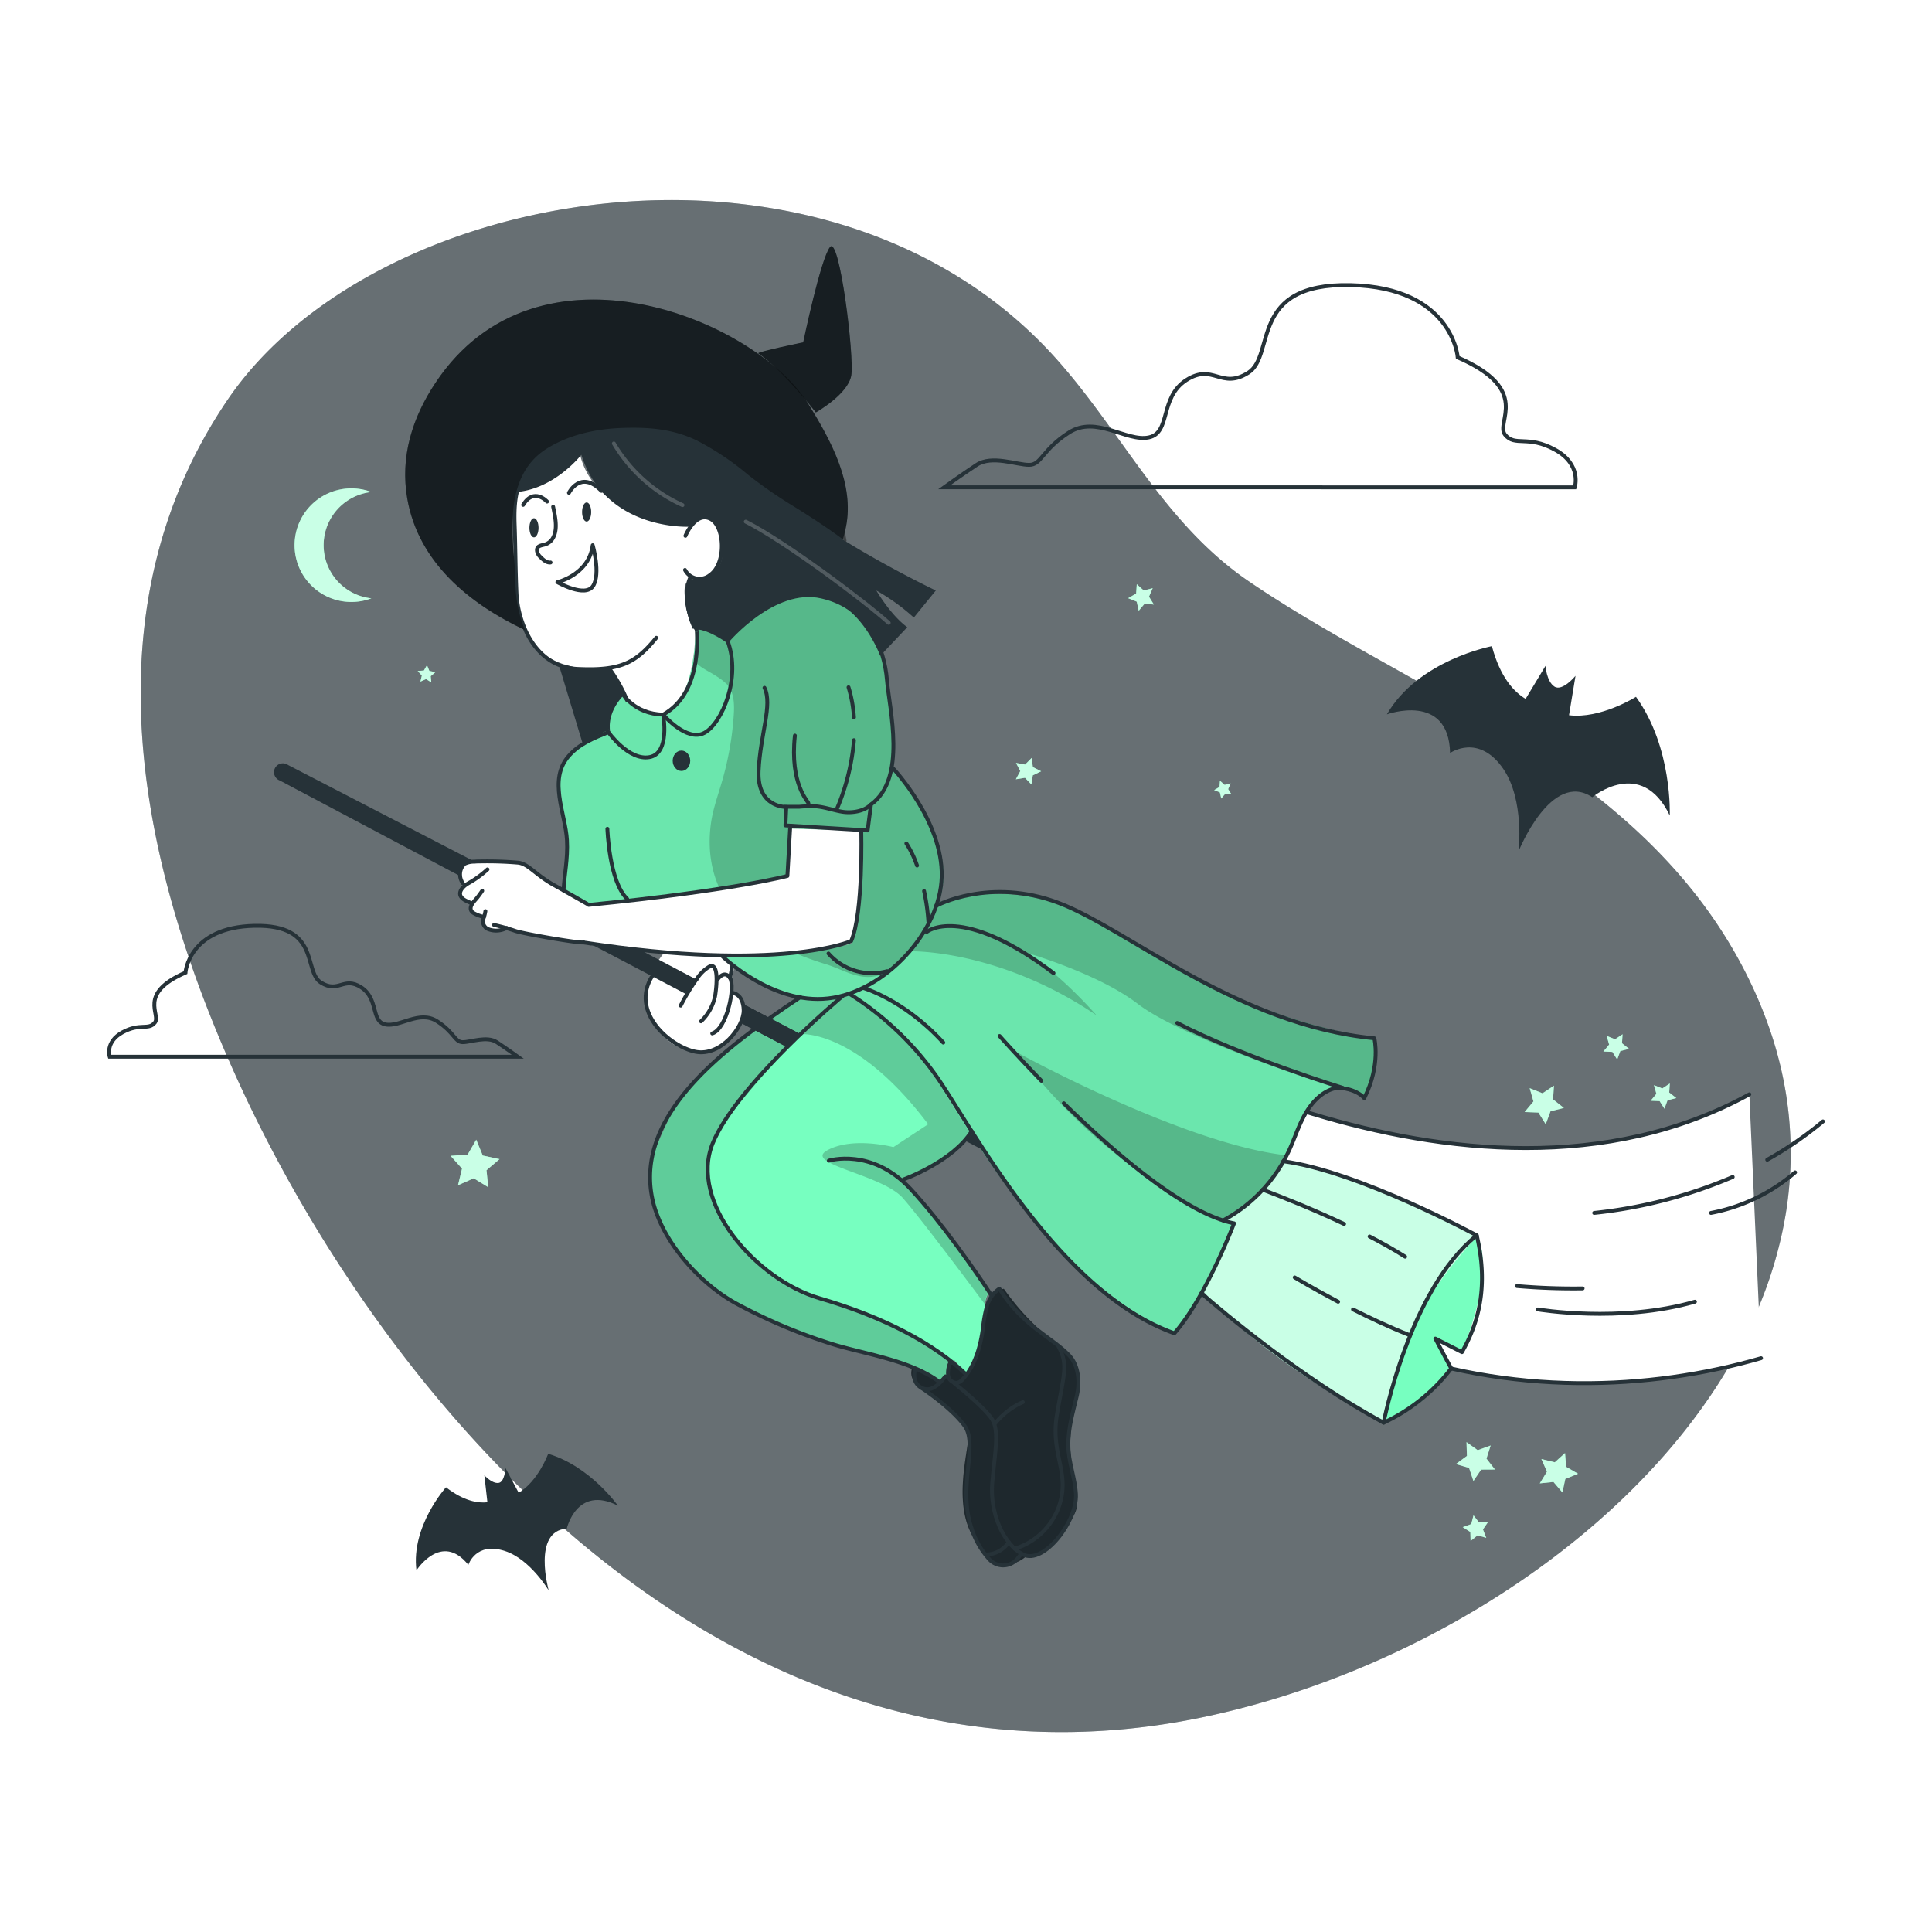 <svg class="animated" id="freepik_stories-witch" xmlns="http://www.w3.org/2000/svg" viewBox="0 0 500 500" version="1.1" xmlns:xlink="http://www.w3.org/1999/xlink" xmlns:svgjs="http://svgjs.com/svgjs"><style>svg#freepik_stories-witch:not(.animated) .animable {opacity: 0;}svg#freepik_stories-witch.animated #freepik--background-simple--inject-296 {animation: 1.5s Infinite  linear wind;animation-delay: 0s;}svg#freepik_stories-witch.animated #freepik--Bats--inject-296 {animation: 3s Infinite  linear floating;animation-delay: 0s;}svg#freepik_stories-witch.animated #freepik--Clouds--inject-296 {animation: 3s Infinite  linear wind;animation-delay: 0s;}svg#freepik_stories-witch.animated #freepik--Character--inject-296 {animation: 3s Infinite  linear floating;animation-delay: 0s;}            @keyframes wind {                0% {                    transform: rotate( 0deg );                }                25% {                    transform: rotate( 1deg );                }                75% {                    transform: rotate( -1deg );                }            }                    @keyframes floating {                0% {                    opacity: 1;                    transform: translateY(0px);                }                50% {                    transform: translateY(-10px);                }                100% {                    opacity: 1;                    transform: translateY(0px);                }            }        </style><g id="freepik--background-simple--inject-296" class="animable" style="transform-origin: 249.92px 250.02px;"><g id="freepik--Background--inject-296" class="animable" style="transform-origin: 249.92px 250.02px;"><path d="M460.58,321.77a109.94,109.94,0,0,1-3.22,10.81c-.94,2.59-1.95,5.17-3.08,7.71A132,132,0,0,1,442.12,362c-27.87,40.54-79.26,71.63-130.81,82.41C188.2,470.11,97.66,361.85,59.49,275c-24-54.53-36.61-118.32-.66-171.42C96.41,48.11,211.14,27.84,270.71,90c18.59,19.45,29.42,44.74,52.48,60.45,44,30,105.13,49.28,130.93,106.17q1.71,3.78,3.09,7.55a100.7,100.7,0,0,1,4.94,18.55A97,97,0,0,1,460.58,321.77Z" style="fill: rgb(38, 50, 56); transform-origin: 249.92px 250.02px;" id="elgq5apqdir1l" class="animable"></path><g id="elb0de1dw4otb"><path d="M460.58,321.77a109.94,109.94,0,0,1-3.22,10.81c-.94,2.59-1.95,5.17-3.08,7.71A132,132,0,0,1,442.12,362c-27.87,40.54-79.26,71.63-130.81,82.41C188.2,470.11,97.66,361.85,59.49,275c-24-54.53-36.61-118.32-.66-171.42C96.41,48.11,211.14,27.84,270.71,90c18.59,19.45,29.42,44.74,52.48,60.45,44,30,105.13,49.28,130.93,106.17q1.71,3.78,3.09,7.55a100.7,100.7,0,0,1,4.94,18.55A97,97,0,0,1,460.58,321.77Z" style="fill: rgb(255, 255, 255); opacity: 0.3; isolation: isolate; transform-origin: 249.92px 250.02px;" class="animable"></path></g></g><polyline points="168.09 245.37 165.02 245.5 155.9 245.9 151 246.11" style="fill: none; transform-origin: 159.545px 245.74px;" id="ela3zkjudfcbv" class="animable"></polyline></g><g id="freepik--Stars--inject-296" class="animable" style="transform-origin: 270.965px 275.005px;"><polygon points="118.53 306.74 119.57 302.43 116.61 299.13 121.03 298.79 123.25 294.95 124.94 299.05 129.28 299.98 125.91 302.85 126.36 307.26 122.59 304.94 118.53 306.74" style="fill: rgb(119, 255, 192); transform-origin: 122.945px 301.105px;" id="ela24ylw75cl" class="animable"></polygon><polygon points="108.8 176.4 109.17 174.84 108.1 173.65 109.7 173.53 110.5 172.14 111.12 173.62 112.69 173.96 111.47 175 111.63 176.59 110.26 175.75 108.8 176.4" style="fill: rgb(119, 255, 192); transform-origin: 110.395px 174.365px;" id="elufdc3pgx94m" class="animable"></polygon><polygon points="400.03 290.95 398.13 287.93 394.57 287.79 396.85 285.05 395.88 281.61 399.2 282.94 402.16 280.96 401.93 284.52 404.73 286.73 401.27 287.6 400.03 290.95" style="fill: rgb(119, 255, 192); transform-origin: 399.65px 285.955px;" id="elgleaexhy9ii" class="animable"></polygon><polygon points="430.75 286.94 429.51 284.97 427.18 284.87 428.67 283.08 428.04 280.83 430.2 281.69 432.15 280.4 431.99 282.73 433.83 284.18 431.56 284.75 430.75 286.94" style="fill: rgb(119, 255, 192); transform-origin: 430.505px 283.67px;" id="elw5y8guyq7sg" class="animable"></polygon><polygon points="379.53 373.22 382.43 375.3 385.78 374.09 384.7 377.49 386.89 380.31 383.32 380.33 381.32 383.28 380.19 379.9 376.77 378.9 379.64 376.79 379.53 373.22" style="fill: rgb(119, 255, 192); transform-origin: 381.83px 378.25px;" id="eluc9g1mlpqw" class="animable"></polygon><polygon points="405.03 376.05 405.31 379.61 408.39 381.4 405.1 382.76 404.35 386.25 402.03 383.53 398.49 383.9 400.35 380.86 398.91 377.6 402.38 378.44 405.03 376.05" style="fill: rgb(119, 255, 192); transform-origin: 403.44px 381.15px;" id="el3sl6hjrr6cm" class="animable"></polygon><polygon points="418.53 274.2 417.28 272.23 414.95 272.13 416.44 270.34 415.81 268.09 417.98 268.96 419.92 267.66 419.77 269.99 421.6 271.44 419.34 272.01 418.53 274.2" style="fill: rgb(119, 255, 192); transform-origin: 418.275px 270.93px;" id="elsbf0iijf20o" class="animable"></polygon><polygon points="378.55 395.22 380.75 394.43 381.34 392.17 382.77 394.01 385.11 393.88 383.79 395.81 384.64 397.99 382.4 397.34 380.59 398.81 380.52 396.48 378.55 395.22" style="fill: rgb(119, 255, 192); transform-origin: 381.83px 395.49px;" id="el28m70ezjwlz" class="animable"></polygon><polygon points="262.9 201.68 264.04 199.57 262.94 197.44 265.3 197.86 266.98 196.16 267.31 198.53 269.45 199.61 267.29 200.66 266.93 203.03 265.27 201.3 262.9 201.68" style="fill: rgb(119, 255, 192); transform-origin: 266.175px 199.595px;" id="elao39ch4rwwc" class="animable"></polygon><polygon points="294.7 158.06 294.18 155.71 291.96 154.81 294.03 153.6 294.2 151.2 296 152.8 298.32 152.22 297.36 154.42 298.63 156.46 296.24 156.22 294.7 158.06" style="fill: rgb(119, 255, 192); transform-origin: 295.295px 154.63px;" id="eloll92qj34m" class="animable"></polygon><polygon points="316.06 206.66 315.71 205.08 314.22 204.48 315.61 203.66 315.73 202.06 316.93 203.13 318.49 202.74 317.85 204.22 318.7 205.58 317.1 205.42 316.06 206.66" style="fill: rgb(119, 255, 192); transform-origin: 316.46px 204.36px;" id="el2eexazrykyu" class="animable"></polygon><g id="el8z068u4m2zb"><polygon points="118.53 306.74 119.57 302.43 116.61 299.13 121.03 298.79 123.25 294.95 124.94 299.05 129.28 299.98 125.91 302.85 126.36 307.26 122.59 304.94 118.53 306.74" style="fill: rgb(255, 255, 255); opacity: 0.6; isolation: isolate; transform-origin: 122.945px 301.105px;" class="animable"></polygon></g><g id="elojgf9u98gsa"><polygon points="108.8 176.4 109.17 174.84 108.1 173.65 109.7 173.53 110.5 172.14 111.12 173.62 112.69 173.96 111.47 175 111.63 176.59 110.26 175.75 108.8 176.4" style="fill: rgb(255, 255, 255); opacity: 0.6; isolation: isolate; transform-origin: 110.395px 174.365px;" class="animable"></polygon></g><g id="el3lejgkf39p4"><polygon points="400.03 290.95 398.13 287.93 394.57 287.79 396.85 285.05 395.88 281.61 399.2 282.94 402.16 280.96 401.93 284.52 404.73 286.73 401.27 287.6 400.03 290.95" style="fill: rgb(255, 255, 255); opacity: 0.6; isolation: isolate; transform-origin: 399.65px 285.955px;" class="animable"></polygon></g><g id="el7w51nbaa5ql"><polygon points="430.75 286.94 429.51 284.97 427.18 284.87 428.67 283.08 428.04 280.83 430.2 281.69 432.15 280.4 431.99 282.73 433.83 284.18 431.56 284.75 430.75 286.94" style="fill: rgb(255, 255, 255); opacity: 0.6; isolation: isolate; transform-origin: 430.505px 283.67px;" class="animable"></polygon></g><g id="elyn3folv4fy"><polygon points="379.53 373.22 382.43 375.3 385.78 374.09 384.7 377.49 386.89 380.31 383.32 380.33 381.32 383.28 380.19 379.9 376.77 378.9 379.64 376.79 379.53 373.22" style="fill: rgb(255, 255, 255); opacity: 0.6; isolation: isolate; transform-origin: 381.83px 378.25px;" class="animable"></polygon></g><g id="elzz20uxkkm8m"><polygon points="405.03 376.05 405.31 379.61 408.39 381.4 405.1 382.76 404.35 386.25 402.03 383.53 398.49 383.9 400.35 380.86 398.91 377.6 402.38 378.44 405.03 376.05" style="fill: rgb(255, 255, 255); opacity: 0.6; isolation: isolate; transform-origin: 403.44px 381.15px;" class="animable"></polygon></g><g id="eln1x6nisvz3"><polygon points="418.53 274.2 417.28 272.23 414.95 272.13 416.44 270.34 415.81 268.09 417.98 268.96 419.92 267.66 419.77 269.99 421.6 271.44 419.34 272.01 418.53 274.2" style="fill: rgb(255, 255, 255); opacity: 0.6; isolation: isolate; transform-origin: 418.275px 270.93px;" class="animable"></polygon></g><g id="elfcufcira6ek"><polygon points="378.55 395.22 380.75 394.43 381.34 392.17 382.77 394.01 385.11 393.88 383.79 395.81 384.64 397.99 382.4 397.34 380.59 398.81 380.52 396.48 378.55 395.22" style="fill: rgb(255, 255, 255); opacity: 0.6; isolation: isolate; transform-origin: 381.83px 395.49px;" class="animable"></polygon></g><g id="elwtxiajfzhg"><polygon points="262.9 201.68 264.04 199.57 262.94 197.44 265.3 197.86 266.98 196.16 267.31 198.53 269.45 199.61 267.29 200.66 266.93 203.03 265.27 201.3 262.9 201.68" style="fill: rgb(255, 255, 255); opacity: 0.6; isolation: isolate; transform-origin: 266.175px 199.595px;" class="animable"></polygon></g><g id="eltx4cx631jh9"><polygon points="294.7 158.06 294.18 155.71 291.96 154.81 294.03 153.6 294.2 151.2 296 152.8 298.32 152.22 297.36 154.42 298.63 156.46 296.24 156.22 294.7 158.06" style="fill: rgb(255, 255, 255); opacity: 0.6; isolation: isolate; transform-origin: 295.295px 154.63px;" class="animable"></polygon></g><g id="elcbrtcvy9u15"><polygon points="316.06 206.66 315.71 205.08 314.22 204.48 315.61 203.66 315.73 202.06 316.93 203.13 318.49 202.74 317.85 204.22 318.7 205.58 317.1 205.42 316.06 206.66" style="fill: rgb(255, 255, 255); opacity: 0.6; isolation: isolate; transform-origin: 316.46px 204.36px;" class="animable"></polygon></g></g><g id="freepik--Bats--inject-296" class="animable" style="transform-origin: 269.884px 289.415px;"><path d="M141.87,376.24s-2.64,7.15-7.64,10.08l-3.43-6.41s-.13,3.75-1.86,3.88-3.59-2-3.59-2l.79,7c-2.43.27-6.06-.29-10.72-3.88,0,0-9.09,10.09-7.64,21.5,0,0,6.46-10.12,13.43-1.42,0,0,1.9-6.07,9.47-3.59,6.53,2.11,11.32,10.2,11.32,10.2s-4.32-15.41,4.68-16c0,0,2.58-11.35,13.23-5.94C159.91,389.67,152.8,379.51,141.87,376.24Z" style="fill: rgb(38, 50, 56); transform-origin: 133.767px 393.92px;" id="eljxrtlm3796a" class="animable"></path><path d="M423.39,180.34s-9.15,5.78-17.33,4.76l1.68-10.19s-3.39,4.12-5.45,2.78-2.32-5.36-2.32-5.36l-5.14,8.54c-3-1.78-6.57-5.56-8.73-13.64,0,0-19,3.54-27.18,17.65,0,0,16-5.83,16.36,10,0,0,7.39-5.21,13.78,4.13,5.52,8.06,3.94,21.31,3.94,21.31s8.44-21.1,19.08-14c0,0,12.71-10.56,20.05,4.73C432.13,211.06,432.89,193.46,423.39,180.34Z" style="fill: rgb(38, 50, 56); transform-origin: 395.532px 193.775px;" id="eloycy1hn82om" class="animable"></path></g><g id="freepik--Clouds--inject-296" class="animable" style="transform-origin: 218.005px 173.623px;"><path d="M402.4,116.37c-7.08-3.87-10.32-.65-12.9-3.87s7.1-11.61-12.24-20c0,0-1.3-18.12-27.74-18.71s-19.34,18.12-26.43,22.65S314,93.87,307,98.38s-3.9,13.62-9.7,14.83-13.59-5.8-20.64-1.28-7.1,8.38-10.33,8.38-9.66-2.59-13.58,0-8.4,5.81-8.4,5.81H407.54S409.49,120.23,402.4,116.37Z" style="fill: none; stroke: rgb(38, 50, 56); stroke-miterlimit: 10; transform-origin: 326.068px 99.948px;" id="eloh8e8kpdrhb" class="animable"></path><path d="M28.38,273.47H134s-2.9-2.09-5.44-3.76-6.71,0-8.8,0-2.12-2.51-6.68-5.43-9.61,1.63-13.37.83-1.68-6.67-6.25-9.6-5.85,1.68-10.44-1.25,0-15-17.12-14.66S48,251.71,48,251.71c-12.52,5.43-6.26,10.86-7.93,12.94s-3.76,0-8.35,2.5S28.38,273.47,28.38,273.47Z" style="fill: none; stroke: rgb(38, 50, 56); stroke-miterlimit: 10; transform-origin: 81.112px 256.531px;" id="elsvmiewo99go" class="animable"></path></g><g id="freepik--Moon--inject-296" class="animable" style="transform-origin: 86.174px 141.09px;"><path d="M96.11,154.85a14.7,14.7,0,1,1,0-27.52,13.84,13.84,0,0,0,0,27.52Z" style="fill: rgb(119, 255, 192); transform-origin: 86.174px 141.09px;" id="elogc4kp0ijh" class="animable"></path><g id="elri7ijknli5l"><path d="M96.11,154.85a14.7,14.7,0,1,1,0-27.52,13.84,13.84,0,0,0,0,27.52Z" style="fill: rgb(255, 255, 255); opacity: 0.6; isolation: isolate; transform-origin: 86.174px 141.09px;" class="animable"></path></g></g><g id="freepik--Character--inject-296" class="animable" style="transform-origin: 271.347px 234.514px;"><path d="M455.76,351.5c-57.81,16.67-143.42,6.41-194.84-94.69l21,6.15s97,60.72,170.81,20.25" style="fill: rgb(255, 255, 255); stroke: rgb(38, 50, 56); stroke-linecap: round; stroke-linejoin: round; transform-origin: 358.34px 307.388px;" id="eljumu6fz8mk9" class="animable"></path><path d="M457.36,300.14a94.84,94.84,0,0,0,14.42-9.92" style="fill: none; stroke: rgb(38, 50, 56); stroke-linecap: round; stroke-linejoin: round; transform-origin: 464.57px 295.18px;" id="elmicahh79xip" class="animable"></path><path d="M412.58,313.9a123.84,123.84,0,0,0,35.84-9.3" style="fill: none; stroke: rgb(38, 50, 56); stroke-linecap: round; stroke-linejoin: round; transform-origin: 430.5px 309.25px;" id="elogcgq77062c" class="animable"></path><path d="M392.58,332.83a169.23,169.23,0,0,0,17,.61" style="fill: none; stroke: rgb(38, 50, 56); stroke-linecap: round; stroke-linejoin: round; transform-origin: 401.08px 333.144px;" id="el08b8ki4n07db" class="animable"></path><path d="M442.8,313.9a46.61,46.61,0,0,0,21.77-10.49" style="fill: none; stroke: rgb(38, 50, 56); stroke-linecap: round; stroke-linejoin: round; transform-origin: 453.685px 308.655px;" id="elgcskxk1nlkr" class="animable"></path><path d="M398,338.88s21.25,3.6,40.65-2" style="fill: none; stroke: rgb(38, 50, 56); stroke-linecap: round; stroke-linejoin: round; transform-origin: 418.325px 338.45px;" id="elsc665sb0sz" class="animable"></path><path d="M378.35,349.93l-6.88-3.5,4.12,7.69A36.38,36.38,0,0,1,358.72,368l-.63.24s-33.24-16.82-49.67-37.59c-16.88-21.34,13.35-33.73,13.35-33.73s43.76,11.69,60.41,22.85l.13.2C383.09,321.23,386.7,329,378.35,349.93Z" style="fill: rgb(119, 255, 192); transform-origin: 343.525px 332.58px;" id="elhydye7zgjdk" class="animable"></path><g id="elbsqzujn8udv"><path d="M382.31,319.92c-5.56,6-11.77,13.81-15.85,22.22A85.83,85.83,0,0,0,358.72,368l-.63.24S333.88,356,316.57,339.49a86.31,86.31,0,0,1-8.15-8.84c-5-6.35-5.87-11.91-4.59-16.58a21.81,21.81,0,0,1,6.86-10.15,44.16,44.16,0,0,1,11.08-7s42.79,11.44,59.84,22.48l.57.37Z" style="fill: rgb(255, 255, 255); opacity: 0.6; isolation: isolate; transform-origin: 342.806px 332.58px;" class="animable"></path></g><path d="M236.62,352.75s-2.14,3.27.69,5.43,13,9.69,13.31,13-4.28,17.58,1.25,26.59,6.21,7.71,9.27,7.09a8.8,8.8,0,0,0,4.48-2.14s4,1.44,8.63-5.15,5.29-6.6,3.88-13.84a45.24,45.24,0,0,1-.23-19c1.27-7,3.5-10.44-5.11-17.4a66.2,66.2,0,0,1-13-13.79s-4.8.78-5.24,8.54-2.45,13.39-5.28,12.86a23.54,23.54,0,0,1-3.28-2.51l-3.3,3.73Z" style="fill: rgb(38, 50, 56); transform-origin: 257.489px 369.423px;" id="eluyubzghorwk" class="animable"></path><polygon points="144.8 172.62 150.69 192.1 171.61 191.98 171.94 173.18 157.79 165.49 144.8 172.62" style="fill: rgb(38, 50, 56); transform-origin: 158.37px 178.795px;" id="elsjrsrzrcc1m" class="animable"></polygon><g id="elsihz8isqocf"><path d="M236.62,352.75s-2.14,3.27.69,5.43,13,9.69,13.31,13-4.28,17.58,1.25,26.59,6.21,7.71,9.27,7.09a8.8,8.8,0,0,0,4.48-2.14s4,1.44,8.63-5.15,5.29-6.6,3.88-13.84a45.24,45.24,0,0,1-.23-19c1.27-7,3.5-10.44-5.11-17.4a66.2,66.2,0,0,1-13-13.79s-4.8.78-5.24,8.54-2.45,13.39-5.28,12.86a23.54,23.54,0,0,1-3.28-2.51l-3.3,3.73Z" style="opacity: 0.2; isolation: isolate; transform-origin: 257.489px 369.423px;" class="animable"></path></g><path d="M256,334.36a6.59,6.59,0,0,0-1.07,3.15c-.2,1.73-.23,4-.78,7.55a26.71,26.71,0,0,1-4.22,10.58L247,352.06a1.83,1.83,0,0,0-.35.33,7.72,7.72,0,0,0-1.36,3.49l-2.42,2.29h0c-3.15-3.94-11.9-6.15-21.28-8.65a189,189,0,0,1-19.4-6.55c-8.48-3.28-20.14-7.85-29.43-23-8.52-14.81-4-20.76,2-34,7.32-12.12,34.94-29.49,34.94-29.49l6.78-1.64h12.27l16.5,16,7.56,14.1a9.13,9.13,0,0,1,0,4.92c-3.15,8.63-19,16-19,16C241.3,313,256,334.36,256,334.36Z" style="fill: rgb(119, 255, 192); transform-origin: 212.028px 306.505px;" id="el6bnp7k6b7i3" class="animable"></path><g id="elc6o9yl46fyf"><path d="M231.21,296.87l9-5.92c-18.65-24.75-33.14-23.33-33.14-23.33s-15.46,16.68-21.21,25.14-2.2,21.47,8.06,32.49,24.83,12,35.15,17c5.89,1.86,12.65,6.32,17.57,10.16-2,1.54-1.41,2.47-1.41,2.47a5.81,5.81,0,0,1-2.37,3.31h0c-3.15-3.94-11.9-6.15-21.28-8.65a189,189,0,0,1-19.4-6.55c-8.48-3.28-20.14-7.85-29.43-23-8.52-14.81-4-20.76,2-34,7.32-12.12,34.94-29.49,34.94-29.49l6.78-1.64h12.27l16.5,16L252.8,285a9.13,9.13,0,0,1,0,4.92c-3.15,8.63-19,16-19,16,7.43,7,22.12,28.42,22.12,28.42a6.59,6.59,0,0,0-1.07,3.15c-2.57-3.46-16.28-21.82-21.17-27.41-5.41-6.19-26.14-8.85-19.51-12.42S231.21,296.87,231.21,296.87Z" style="opacity: 0.2; isolation: isolate; transform-origin: 211.983px 306.525px;" class="animable"></path></g><path d="M216.52,255.67s12.8,6,20.1,15.26c10.42,13.2,30.8,58,67.31,74.12,0,0,11-13.57,15.44-28.45l-4.52-.77s8-.85,15.76-12.75,7.58-26.45,22.4-19.33c0,0,3.8-4.78,2.67-15a151.74,151.74,0,0,1-49.86-17.69c-19.75-11.39-36.32-26.48-66.67-16.45C207.37,245.1,216.52,255.67,216.52,255.67Z" style="fill: rgb(119, 255, 192); transform-origin: 285.594px 288.188px;" id="el63ugm9z60wr" class="animable"></path><g id="elgulchcqmakc"><path d="M353.07,283.67l-.06.08-.61-.29a16.9,16.9,0,0,0-5-1.51c-8.09-1-9.8,8-14.44,17h0a40.06,40.06,0,0,1-2.34,4.07c-5.72,8.78-11.56,11.55-14.25,12.38a8.65,8.65,0,0,1-1.5.37l4.52.77C315,331.42,304,345,304,345c-36.52-16.14-56.9-60.93-67.32-74.13-7.3-9.24-20.11-15.26-20.11-15.26s-8.46-9.78,19.19-19.87c1.09-.4,2.23-.8,3.45-1.2,30.35-10,46.92,5.07,66.67,16.45a151.66,151.66,0,0,0,49.86,17.69C356.72,278.2,353.55,283,353.07,283.67Z" style="opacity: 0.1; isolation: isolate; transform-origin: 285.639px 288.134px;" class="animable"></path></g><g id="elaqrzryyggah"><path d="M353.07,283.67l-.67-.21c-1.63-.48-3.29-1-5-1.51-20.18-6.26-44.27-15.48-52.92-22.14-10.76-8.26-30.11-13.61-30.11-13.61,8.28,3.8,19.4,16.55,19.4,16.55C258.7,245.76,236,246.2,236,246.2l-.25-10.4c1.09-.4,2.23-.8,3.45-1.2,30.35-10,46.92,5.07,66.67,16.45a151.66,151.66,0,0,0,49.86,17.69C356.72,278.2,353.55,283,353.07,283.67Z" style="opacity: 0.2; isolation: isolate; transform-origin: 295.835px 257.499px;" class="animable"></path></g><g id="el5u14f8i6vpy"><path d="M333,299h0a40.06,40.06,0,0,1-2.34,4.07c-5.72,8.78-11.56,11.55-14.25,12.38-8.19-3.37-31.72-14.88-53.25-43.13C263.1,272.33,306.38,296.1,333,299Z" style="opacity: 0.2; isolation: isolate; transform-origin: 298.08px 293.885px;" class="animable"></path></g><path d="M171.93,246.49s-6.91,8.14-4.22,15.13,7.12,10.16,13.22,10.71,7.36-3.26,9.79-5.86,2.86-8.41-1.26-9.54a13.11,13.11,0,0,0-.23-3l1.47-6.6-3.85-6.62Z" style="fill: rgb(255, 255, 255); transform-origin: 179.822px 256.547px;" id="elnvptu03ud38" class="animable"></path><path d="M162.31,178.58a13,13,0,0,0-5,10.46s-12.64,5-12.51,11.54,2.19,15.85,2,19.61-2,13.44-2,13.44l19.82,2.45s22.7,10.85,28.86,16.1,18.58,9.09,28.51,4.05c11.8-6.41,22.9-18.23,22.13-31s-13.29-27-13.29-27a65.89,65.89,0,0,0-.87-18.65c-1.93-10.88-3.86-24.65-15.72-25.5s-22.59,5.05-26.37,11.17c0,0-4.5-2.56-8-2.35,0,0,.75,16.65-8.31,22.11C164.62,182.92,162.31,178.58,162.31,178.58Z" style="fill: rgb(119, 255, 192); transform-origin: 194.478px 206.293px;" id="elm8l29fb1y9d" class="animable"></path><g id="elimqrs9srrd"><path d="M228.58,252a52.87,52.87,0,0,1-6.58,4.22c-9.93,5-22.37,1.22-28.52-4s-28.87-16.11-28.87-16.11l-12.23-1.51-7.58-.93s1.72-9.69,2-13.45-1.82-13-2-19.61S157.3,189,157.3,189a12.62,12.62,0,0,1,3.94-9.52,9.6,9.6,0,0,1,1.07-.94s2.3,4.33,9.3,6.36c9.06-5.45,8.31-22.11,8.31-22.11H180c3.43-.19,7.88,2.35,7.88,2.35,3.79-6.11,14.52-12,26.38-11.17S228,168.63,230,179.51a65.89,65.89,0,0,1,.87,18.65s12.51,14.27,13.29,27.05C244.74,235.57,237.59,245.3,228.58,252Z" style="opacity: 0.1; isolation: isolate; transform-origin: 194.496px 206.228px;" class="animable"></path></g><g id="elexjf834u4ek"><path d="M228.58,252c-.94.37-1.52.54-1.52.54-4.7,1.22-8.85-1.58-13.11-2.94a86.06,86.06,0,0,1-13.77-5.48c-11.88-6.29-18-17.28-16.21-30.85.5-3.81,1.85-7.45,2.92-11.15a81,81,0,0,0,3-17c.19-2.81.13-5.92-1.74-8A15.44,15.44,0,0,0,185.4,175c-2.22-1.54-6.72-3.18-5.71-5.68a10.44,10.44,0,0,0,.28-6.49c3.43-.19,7.88,2.35,7.88,2.35,3.79-6.11,14.52-12,26.38-11.17S228,168.63,230,179.51a65.89,65.89,0,0,1,.87,18.65s12.51,14.27,13.29,27.05C244.74,235.57,237.59,245.3,228.58,252Z" style="opacity: 0.2; isolation: isolate; transform-origin: 211.869px 203.386px;" class="animable"></path></g><path d="M204.48,214.44l18.41.58s.18,23.4-2.67,29.21c0,0-10.8,3.54-40.67,2.65s-28.66-3.62-31.63-3.45c-.71,0-13.28-2.76-18.24-2.78-.92-.3-4.12,1.65-4.73-3.37-3.84-1.5-3.54-1.09-3-3.53-5.46-2.32-1-3.83-1.62-4.37-1.74-.33-1.94-5-.12-5.84,3.94-1.87,13.56-.5,15.82.42,0,0,7.88,5,9.76,7l6.55,3.56s40.07-4.58,51.4-7.88Z" style="fill: rgb(255, 255, 255); transform-origin: 170.912px 230.732px;" id="el59jd7megh1" class="animable"></path><path d="M135.7,122.75s-3.21,3.67-2.91,13.07-2.1,22.25,4.92,30.69,19.69,6.42,19.69,6.42l3.9,6.1s3.33,6,9.94,5.79,8.94-15.83,8.68-22c0,0-3.87-7.77-2.46-11.78,0,0,8-1.41,9.23-6.83s-.6-10.84-4.22-11a4.25,4.25,0,0,0-4.46,3s-23.77-1.49-27.92-18.61C150.09,117.58,140.52,119.73,135.7,122.75Z" style="fill: rgb(255, 255, 255); transform-origin: 159.85px 151.213px;" id="eldxu0kuyo05k" class="animable"></path><path d="M144.25,150.66s8.18-1.91,9.14-9.56c0,0,2.12,7.33.11,10.52S144.25,150.66,144.25,150.66Z" style="fill: rgb(255, 255, 255); stroke: rgb(38, 50, 56); stroke-linecap: round; stroke-linejoin: round; transform-origin: 149.308px 146.963px;" id="els36i688xymb" class="animable"></path><path d="M143.15,131.15c.5,2.49,1.27,5.64,0,8a3.57,3.57,0,0,1-2.1,1.75c-1,.28-2.3.33-2.06,1.78a2.73,2.73,0,0,0,.82,1.42c.7.7,1.59,1.58,2.67,1.47" style="fill: none; stroke: rgb(38, 50, 56); stroke-linecap: round; stroke-linejoin: round; transform-origin: 141.402px 138.365px;" id="elm92ut0u5sd" class="animable"></path><path d="M153,132.51c0,1.36-.53,2.47-1.18,2.47s-1.18-1.11-1.18-2.47.53-2.48,1.18-2.48S153,131.14,153,132.51Z" style="fill: rgb(38, 50, 56); transform-origin: 151.82px 132.505px;" id="ellqniz96sjwe" class="animable"></path><ellipse cx="138.19" cy="136.59" rx="1.18" ry="2.48" style="fill: rgb(38, 50, 56); transform-origin: 138.19px 136.59px;" id="elur0jxgd455" class="animable"></ellipse><path d="M177.39,138.66s2.56-6.28,6.4-4.42,4.19,11.63,0,14.54a4.26,4.26,0,0,1-6-.52,4.21,4.21,0,0,1-.51-.76" style="fill: none; stroke: rgb(38, 50, 56); stroke-linecap: round; stroke-linejoin: round; transform-origin: 182.041px 141.837px;" id="elxv7uaxd5vo" class="animable"></path><path d="M145.63,115.35a24.37,24.37,0,0,0-9,6.19c-3.44,3.91-3.6,9.47-3.43,14.4.2,5.88.2,11.77.47,17.64.34,7.37,4.63,19,15.77,19.54s15.09-1.54,20.4-8.06" style="fill: none; stroke: rgb(38, 50, 56); stroke-linecap: round; stroke-linejoin: round; transform-origin: 151.498px 144.276px;" id="el5zuppwc37sv" class="animable"></path><path d="M157.79,173.18a40.22,40.22,0,0,1,4.47,8" style="fill: none; stroke: rgb(38, 50, 56); stroke-linecap: round; stroke-linejoin: round; transform-origin: 160.025px 177.18px;" id="elhlq0nszaiv" class="animable"></path><path d="M178.71,149.28s-3.05,5.78,1.58,13.67" style="fill: none; stroke: rgb(38, 50, 56); stroke-linecap: round; stroke-linejoin: round; transform-origin: 179.007px 156.115px;" id="eltebnvxxy9zk" class="animable"></path><path d="M218.92,136.42c2.29-11.18-3.91-22.44-9.59-31.67-13.6-22.11-70.22-45.43-96.63-5.67-6,9-9.19,19.17-7.29,30,2.88,16.47,16.07,27.21,30.52,34,0,0-2.56-4.88-2.56-13s-4.33-24.28,8-32.13,30.73-6.64,36.44-2.6,18.55,9.76,27.59,17.37S217.05,141,217.06,141C217.74,141.23,218.42,138.88,218.92,136.42Z" style="fill: rgb(38, 50, 56); transform-origin: 162.135px 120.304px;" id="elirc4shutkdl" class="animable"></path><path d="M196.25,91.45c-.5-.35,11.62-2.85,11.62-2.85s4.49-21.62,6.94-24.67,6.32,28.34,5.5,33.23-9.17,9.58-9.17,9.58S202.78,95.94,196.25,91.45Z" style="fill: rgb(38, 50, 56); transform-origin: 208.328px 85.231px;" id="elb01pxnkoaai" class="animable"></path><path d="M161.11,179.51s3,5.26,10.5,5.43c0,0,1.92,10-3.5,11s-10.68-6.48-10.68-6.48S156.2,184.59,161.11,179.51Z" style="fill: none; stroke: rgb(38, 50, 56); stroke-linecap: round; stroke-linejoin: round; transform-origin: 164.617px 187.771px;" id="el018rkr7voxzr" class="animable"></path><path d="M171.61,184.94s6.12,7.18,10.68,4.73,9.62-14.36,6-23.81c0,0-4.55-3.32-8-3.5C180.19,162.36,182.46,179,171.61,184.94Z" style="fill: none; stroke: rgb(38, 50, 56); stroke-linecap: round; stroke-linejoin: round; transform-origin: 180.567px 176.27px;" id="eljmvo0qijc0r" class="animable"></path><path d="M188.24,165.86s12-14.3,24.37-11.48,16.27,13.67,16.92,21.48,5.21,25.61-4.12,32.33l-.87,6.73-21.27-1.3.22-4.77s-7.59.21-7.16-9.33S200,182.37,197.85,178" style="fill: none; stroke: rgb(38, 50, 56); stroke-linecap: round; stroke-linejoin: round; transform-origin: 209.727px 184.466px;" id="eleobqnat1a5b" class="animable"></path><path d="M203.14,208.79h3.74a33.2,33.2,0,0,1,4.23-.11c2.38.18,4.65,1.06,7,1.42s5.56-.12,7.22-1.84" style="fill: none; stroke: rgb(38, 50, 56); stroke-linecap: round; stroke-linejoin: round; transform-origin: 214.235px 209.236px;" id="elsfj4r9wwrze" class="animable"></path><path d="M209.22,207.89c0-.46-4.87-4.87-3.5-17.52" style="fill: none; stroke: rgb(38, 50, 56); stroke-linecap: round; stroke-linejoin: round; transform-origin: 207.349px 199.13px;" id="elnfleicreeks" class="animable"></path><path d="M221,185.65a33.72,33.72,0,0,0-1.4-7.78" style="fill: none; stroke: rgb(38, 50, 56); stroke-linecap: round; stroke-linejoin: round; transform-origin: 220.3px 181.76px;" id="elnhilh331hr" class="animable"></path><path d="M216.69,209.11A57.53,57.53,0,0,0,221,191.56" style="fill: none; stroke: rgb(38, 50, 56); stroke-linecap: round; stroke-linejoin: round; transform-origin: 218.845px 200.335px;" id="el6fgb5m417ar" class="animable"></path><polygon points="249.93 295.29 254.48 297.68 251.79 293.25 249.93 295.29" style="fill: rgb(38, 50, 56); transform-origin: 252.205px 295.465px;" id="el8vkj2emlc25" class="animable"></polygon><path d="M120.25,223.54a3.7,3.7,0,0,0-1.16,3.19L72.42,202A2.29,2.29,0,0,1,74,197.69a2.22,2.22,0,0,1,.59.31l48.27,25A5.56,5.56,0,0,0,120.25,223.54Z" style="fill: rgb(38, 50, 56); transform-origin: 96.887px 212.14px;" id="eld03jal2lj6m" class="animable"></path><polygon points="180.23 253.5 177.34 257.16 153.77 244.78 165.02 245.5 180.23 253.5" style="fill: rgb(38, 50, 56); transform-origin: 167px 250.97px;" id="eljekji4v5bhh" class="animable"></polygon><path d="M207.12,267.62l-14.84-7.8a21.27,21.27,0,0,1-.54,4.9l11.83,6.21Z" style="fill: rgb(38, 50, 56); transform-origin: 199.43px 265.375px;" id="elnckrzhi3tgp" class="animable"></path><path d="M157.43,189.49c-3.8,1.57-7.44,2.95-10.23,6.14-5.42,6.19-.86,14.82-.47,21.81.28,4.78-.74,9.32-.88,13" style="fill: none; stroke: rgb(38, 50, 56); stroke-linecap: round; stroke-linejoin: round; transform-origin: 150.998px 209.965px;" id="eloz65v8pe2b9" class="animable"></path><ellipse cx="176.36" cy="196.89" rx="2.27" ry="2.64" style="fill: rgb(38, 50, 56); transform-origin: 176.36px 196.89px;" id="elymb14ync76" class="animable"></ellipse><path d="M147.24,127.54s3-6.05,8.41-.51" style="fill: none; stroke: rgb(38, 50, 56); stroke-linecap: round; stroke-linejoin: round; transform-origin: 151.445px 126.117px;" id="el4vk9ay16qzn" class="animable"></path><path d="M141.58,129.81s-3.4-3.77-6.19.85" style="fill: none; stroke: rgb(38, 50, 56); stroke-linecap: round; stroke-linejoin: round; transform-origin: 138.485px 129.51px;" id="el3lmsukbn26l" class="animable"></path><path d="M231.25,199s12.79,13.6,12.46,27.87-14.78,29.86-29.38,31.52-27.48-11-27.48-11" style="fill: none; stroke: rgb(38, 50, 56); stroke-linecap: round; stroke-linejoin: round; transform-origin: 215.283px 228.77px;" id="elw5s750kgdhh" class="animable"></path><path d="M237.33,224a26.46,26.46,0,0,0-2.76-5.72" style="fill: none; stroke: rgb(38, 50, 56); stroke-linecap: round; stroke-linejoin: round; transform-origin: 235.95px 221.14px;" id="elsxt6okiguoh" class="animable"></path><path d="M240.26,238.44a53,53,0,0,0-1.11-7.84" style="fill: none; stroke: rgb(38, 50, 56); stroke-linecap: round; stroke-linejoin: round; transform-origin: 239.705px 234.52px;" id="elkwgemtz1w" class="animable"></path><path d="M214.41,246.77a15,15,0,0,0,15.17,4.57" style="fill: none; stroke: rgb(38, 50, 56); stroke-linecap: round; stroke-linejoin: round; transform-origin: 221.995px 249.314px;" id="el4ic3sb6xwuq" class="animable"></path><path d="M218,257.83s-27.33,22.83-33.55,38.05,11.07,35.28,27.67,40.12,29.55,11.68,37.85,19.64" style="fill: none; stroke: rgb(38, 50, 56); stroke-linecap: round; stroke-linejoin: round; transform-origin: 216.562px 306.735px;" id="elvubcvb7h52r" class="animable"></path><path d="M214.5,300.38s11.07-3.46,21.1,7.26c7.89,8.44,17.16,21.72,20.9,27.49" style="fill: none; stroke: rgb(38, 50, 56); stroke-linecap: round; stroke-linejoin: round; transform-origin: 235.5px 317.489px;" id="el4wj8f562zrl" class="animable"></path><path d="M233.87,305.22s12.71-4.59,17.6-12.46" style="fill: none; stroke: rgb(38, 50, 56); stroke-linecap: round; stroke-linejoin: round; transform-origin: 242.67px 298.99px;" id="elcfm8exk0wqp" class="animable"></path><path d="M195.08,266.47c-15.22,11.32-29.59,25.73-26.39,43.09,2.07,11.24,12.23,22.53,21.82,27.78a141.2,141.2,0,0,0,24.23,10.3c8.21,2.67,20.53,4.21,28.15,9.84" style="fill: none; stroke: rgb(38, 50, 56); stroke-linecap: round; stroke-linejoin: round; transform-origin: 205.565px 311.975px;" id="el8on0uli1gzk" class="animable"></path><path d="M207.12,258.06c-2.54,1.69-5.21,3.49-7.91,5.41" style="fill: none; stroke: rgb(38, 50, 56); stroke-linecap: round; stroke-linejoin: round; transform-origin: 203.165px 260.765px;" id="elk7ml6ctysqs" class="animable"></path><path d="M204.48,214.44l-.7,12.25s-14.06,3.79-51.44,7.5" style="fill: none; stroke: rgb(38, 50, 56); stroke-linecap: round; stroke-linejoin: round; transform-origin: 178.41px 224.315px;" id="elqkcsqrfv89b" class="animable"></path><path d="M222.89,215s.58,21.31-2.61,28.55c0,0-18.31,8.17-69.28.36" style="fill: none; stroke: rgb(38, 50, 56); stroke-linecap: round; stroke-linejoin: round; transform-origin: 186.966px 231.145px;" id="elr2gt721z818" class="animable"></path><path d="M180.28,253.41a9.91,9.91,0,0,1,3.41-3.31c2.67-1.07,1.55,6.72,1.37,7.7a12.68,12.68,0,0,1-3.64,6.52" style="fill: none; stroke: rgb(38, 50, 56); stroke-linecap: round; stroke-linejoin: round; transform-origin: 182.863px 257.16px;" id="elkcu1zn9ibpg" class="animable"></path><path d="M176.16,260.25a55.15,55.15,0,0,1,4.12-6.84" style="fill: none; stroke: rgb(38, 50, 56); stroke-linecap: round; stroke-linejoin: round; transform-origin: 178.22px 256.83px;" id="elpwtdi7aqp6" class="animable"></path><path d="M185.78,253.38s1.71-2.5,3.15-.27-.79,13.16-4.6,14.34" style="fill: none; stroke: rgb(38, 50, 56); stroke-linecap: round; stroke-linejoin: round; transform-origin: 186.851px 259.817px;" id="elmdar9ry42l" class="animable"></path><path d="M189.46,256.93s2.89.13,3,4.47-5.92,12.1-12.49,10.78-17-10.25-11.18-19.59" style="fill: none; stroke: rgb(38, 50, 56); stroke-linecap: round; stroke-linejoin: round; transform-origin: 179.774px 262.46px;" id="eljdfvellplhr" class="animable"></path><path d="M247,358s7.83,6.23,9.78,9.35.59,9.18,0,16.6,2.73,15.62,8,18.35,14.06-8.59,13.67-15.62c-.23-4.24-1.91-8.22-2-12.57,0-4.58,1.2-8.49,2.23-12.86.81-3.45.54-7.82-2-10.49-4.68-4.88-12.1-7.62-18-17.18" style="fill: none; stroke: rgb(38, 50, 56); stroke-linecap: round; stroke-linejoin: round; transform-origin: 263.043px 368.148px;" id="eliv5m96e8sg" class="animable"></path><path d="M262.57,400.81A17.59,17.59,0,0,0,274,390c3.14-8.79-2.2-13.49-.47-23.85s3-12.87.47-17.58" style="fill: none; stroke: rgb(38, 50, 56); stroke-linecap: round; stroke-linejoin: round; transform-origin: 268.998px 374.69px;" id="elokua4fum4o8" class="animable"></path><path d="M257.63,368.17c-.5.91,2.11-3.19,7.07-5.29" style="fill: none; stroke: rgb(38, 50, 56); stroke-linecap: round; stroke-linejoin: round; transform-origin: 261.135px 365.59px;" id="elek8h5gtrafa" class="animable"></path><path d="M238.4,359.13s7.94,5.22,11.32,10-1.79,15.7,1.59,26a21.51,21.51,0,0,0,4.82,8.52,4.83,4.83,0,0,0,6.83.12,4.28,4.28,0,0,0,.49-.55l.57-.74" style="fill: none; stroke: rgb(38, 50, 56); stroke-linecap: round; stroke-linejoin: round; transform-origin: 251.21px 382.128px;" id="ele27mh6vm8mt" class="animable"></path><path d="M255.28,402.29a7,7,0,0,0,5.76-3.18" style="fill: none; stroke: rgb(38, 50, 56); stroke-linecap: round; stroke-linejoin: round; transform-origin: 258.16px 400.7px;" id="elnvn8ypc895n" class="animable"></path><path d="M246,352.49a6.5,6.5,0,0,0-.64,3.39,2.24,2.24,0,0,0,2.41,2,3,3,0,0,0,1.49-1.05c3.19-3.6,4.5-8.49,5.14-13.26a34.07,34.07,0,0,1,1-5.48,8.17,8.17,0,0,1,3.12-4.49" style="fill: none; stroke: rgb(38, 50, 56); stroke-linecap: round; stroke-linejoin: round; transform-origin: 251.929px 345.744px;" id="elg9ezqtd1ons" class="animable"></path><path d="M236.84,354.33a5.7,5.7,0,0,0-.1,2.69,3.41,3.41,0,0,0,1.62,2.08,3.35,3.35,0,0,0,2.63.28,6.8,6.8,0,0,0,2.83-2.17l.88-1" style="fill: none; stroke: rgb(38, 50, 56); stroke-linecap: round; stroke-linejoin: round; transform-origin: 240.662px 356.93px;" id="el77sxqtaujnp" class="animable"></path><path d="M157.19,214.49s.44,13.69,5.12,18.13" style="fill: none; stroke: rgb(38, 50, 56); stroke-linecap: round; stroke-linejoin: round; transform-origin: 159.75px 223.555px;" id="elsq4ginideni" class="animable"></path><path d="M242.28,234.43s13.84-7.56,31.79-.72,46.15,31.62,81.61,35c0,0,1.71,6.84-2.56,15.39" style="fill: none; stroke: rgb(38, 50, 56); stroke-linecap: round; stroke-linejoin: round; transform-origin: 299.149px 257.473px;" id="el9tby7yvlfk" class="animable"></path><path d="M239.81,241.2s8.76-7.5,32.84,10.64" style="fill: none; stroke: rgb(38, 50, 56); stroke-linecap: round; stroke-linejoin: round; transform-origin: 256.23px 245.752px;" id="elxafd1xanwhh" class="animable"></path><path d="M275.31,285.52c13.13,12.85,31.3,28.53,44.06,31.08,0,0-7.32,19.23-15.44,28.45-29.45-10.44-51.3-51.3-61-65.68a79.69,79.69,0,0,0-23.15-22.21" style="fill: none; stroke: rgb(38, 50, 56); stroke-linecap: round; stroke-linejoin: round; transform-origin: 269.575px 301.105px;" id="elfva2849gd5q" class="animable"></path><path d="M258.69,268.11S263,273,269.5,279.7" style="fill: none; stroke: rgb(38, 50, 56); stroke-linecap: round; stroke-linejoin: round; transform-origin: 264.095px 273.905px;" id="elk5wzpgyshy" class="animable"></path><path d="M316.57,315.83a39.39,39.39,0,0,0,17.11-18.24c1.38-3,2.37-6.21,4-9.11s4-5.57,7.1-6.63c2.41-.82,6.6.36,8.25,2.31" style="fill: none; stroke: rgb(38, 50, 56); stroke-linecap: round; stroke-linejoin: round; transform-origin: 334.8px 298.708px;" id="el1114xa984hoe" class="animable"></path><path d="M347.48,281.53s-26.31-8.13-42.82-16.79" style="fill: none; stroke: rgb(38, 50, 56); stroke-linecap: round; stroke-linejoin: round; transform-origin: 326.07px 273.135px;" id="el5o2ptthigwq" class="animable"></path><path d="M223.38,255.67s10.56,3,20.74,14.15" style="fill: none; stroke: rgb(38, 50, 56); stroke-linecap: round; stroke-linejoin: round; transform-origin: 233.75px 262.745px;" id="el49iiu292lek" class="animable"></path><path d="M332.1,300.53c19.46,2.59,50.08,19.19,50.08,19.19-17.5,14-24.1,48.47-24.1,48.47-21.34-11.53-41.55-28.63-47.16-33.49" style="fill: none; stroke: rgb(38, 50, 56); stroke-linecap: round; stroke-linejoin: round; transform-origin: 346.55px 334.36px;" id="el4ucvh9d56j7" class="animable"></path><path d="M354.45,320c3.25,1.68,6.37,3.44,9.2,5.23" style="fill: none; stroke: rgb(38, 50, 56); stroke-linecap: round; stroke-linejoin: round; transform-origin: 359.05px 322.615px;" id="elnhko4csbati" class="animable"></path><path d="M326.8,307.89c5.95,2.26,13.2,5.16,21.05,8.87" style="fill: none; stroke: rgb(38, 50, 56); stroke-linecap: round; stroke-linejoin: round; transform-origin: 337.325px 312.325px;" id="elxeyy3jmg90l" class="animable"></path><path d="M350.16,338.88c4.46,2.25,9.45,4.6,14.32,6.52" style="fill: none; stroke: rgb(38, 50, 56); stroke-linecap: round; stroke-linejoin: round; transform-origin: 357.32px 342.14px;" id="elcvhlpi05luu" class="animable"></path><path d="M335.07,330.6s4.67,2.82,11.24,6.29" style="fill: none; stroke: rgb(38, 50, 56); stroke-linecap: round; stroke-linejoin: round; transform-origin: 340.69px 333.745px;" id="elkmo77oyquo" class="animable"></path><path d="M382.18,319.72c3.11,13.17.47,22.66-3.83,30.21l-6.88-3.5s4.32,8.23,4.12,7.69a46.75,46.75,0,0,1-17.5,14.07" style="fill: none; stroke: rgb(38, 50, 56); stroke-linecap: round; stroke-linejoin: round; transform-origin: 370.814px 343.955px;" id="el8hof0db9yds" class="animable"></path><path d="M178.37,136.31s-21.65,1.14-27.92-18.61c0,0-7.21,9.31-17.66,9.69,0,0,4.11-15,25-16.74s37.69,13.4,51.94,23.46,32.46,18.71,32.46,18.71l-5.69,7a53.87,53.87,0,0,0-9.7-7s3.6,6.27,8,9.5l-7,7.41S221.86,153.4,208.94,154s-20.7,11.89-20.7,11.89-5.51-4.1-8.92-3.15a17.92,17.92,0,0,1-1.14-12.91s9.75,1.09,8.74-8.36C186.05,133.37,182.36,131.37,178.37,136.31Z" style="fill: rgb(38, 50, 56); transform-origin: 187.49px 140.121px;" id="el61dcn223icm" class="animable"></path><line x1="188.93" y1="253.11" x2="189.52" y2="250" style="fill: none; stroke: rgb(38, 50, 56); stroke-linecap: round; stroke-linejoin: round; transform-origin: 189.225px 251.555px;" id="elidyt4qotmrc" class="animable"></line><path d="M203.57,270.93l3.55-3.31-14-7.37a19.38,19.38,0,0,1-1.35,4.47Z" style="fill: rgb(38, 50, 56); transform-origin: 199.445px 265.59px;" id="elmjqjcg8mfik" class="animable"></path><g id="ellmv71ctbz6p"><path d="M218.92,136.42c2.29-11.18-3.91-22.44-9.59-31.67-13.6-22.11-70.22-45.43-96.63-5.67-6,9-9.19,19.17-7.29,30,2.88,16.47,16.07,27.21,30.52,34,0,0-2.56-4.88-2.56-13s-4.36-26,8-33.89c5.83-3.7,12.82-5.2,19.65-5.44s13.2.24,19.46,3.32a70.81,70.81,0,0,1,13.09,8.78,121.84,121.84,0,0,0,12,8.29c10,6.23,13.26,9,13.27,9C219.53,140.3,218.42,138.88,218.92,136.42Z" style="opacity: 0.4; isolation: isolate; transform-origin: 162.135px 120.304px;" class="animable"></path></g><g id="elv3crkk09lhp"><path d="M196.25,91.45c-.5-.35,11.62-2.85,11.62-2.85s4.49-21.62,6.94-24.67,6.32,28.34,5.5,33.23-9.17,9.58-9.17,9.58S202.78,95.94,196.25,91.45Z" style="opacity: 0.4; isolation: isolate; transform-origin: 208.328px 85.231px;" class="animable"></path></g><g id="el6gv7vcjs16"><path d="M158.87,114.78a39.6,39.6,0,0,0,17.76,15.94" style="fill: none; stroke: rgb(255, 255, 255); stroke-linecap: round; stroke-linejoin: round; opacity: 0.2; isolation: isolate; transform-origin: 167.75px 122.75px;" class="animable"></path></g><g id="ellukn1gsy84"><path d="M193,135c10.18,5.14,30.61,20.46,37,26.19" style="fill: none; stroke: rgb(255, 255, 255); stroke-linecap: round; stroke-linejoin: round; opacity: 0.2; isolation: isolate; transform-origin: 211.5px 148.095px;" class="animable"></path></g><path d="M151.92,233.91s-3.72-2.15-8.59-4.87-6.61-5.54-9.31-5.79a93.51,93.51,0,0,0-9.76-.31,11,11,0,0,0-1.44.06,5.56,5.56,0,0,0-2.57.54,3.7,3.7,0,0,0-1.16,3.19v.13a4.37,4.37,0,0,0,.67,1.71" style="fill: none; stroke: rgb(38, 50, 56); stroke-linecap: round; stroke-linejoin: round; transform-origin: 135.49px 228.415px;" id="elgv2wc5tis6a" class="animable"></path><path d="M126.16,225a26.07,26.07,0,0,1-4.62,3.4c-2.4,1.28-2.73,2.71-2.33,3.49s1.17,1.18,2.78,1.85" style="fill: none; stroke: rgb(38, 50, 56); stroke-linecap: round; stroke-linejoin: round; transform-origin: 122.613px 229.37px;" id="el0eldx2pww2mu" class="animable"></path><path d="M124.8,230.54c-.43.63-.88,1.26-1.36,1.85-.68.83-2.15,2.17-1.44,3.37a1.58,1.58,0,0,0,.56.53,8.54,8.54,0,0,0,2.67,1" style="fill: none; stroke: rgb(38, 50, 56); stroke-linecap: round; stroke-linejoin: round; transform-origin: 123.52px 233.915px;" id="elq8hl5boz7k" class="animable"></path><path d="M125.62,235.81a11.26,11.26,0,0,1-.57,2.14,2.17,2.17,0,0,0,1.4,2.55,5.71,5.71,0,0,0,4.66-.34" style="fill: none; stroke: rgb(38, 50, 56); stroke-linecap: round; stroke-linejoin: round; transform-origin: 128.051px 238.327px;" id="el8yy2ysisk5i" class="animable"></path><path d="M127.85,239.38a50.41,50.41,0,0,1,5.41,1.51c1.93.74,16.94,3.31,17.74,3" style="fill: none; stroke: rgb(38, 50, 56); stroke-linecap: round; stroke-linejoin: round; transform-origin: 139.425px 241.648px;" id="el382x704osfg" class="animable"></path></g><defs>     <filter id="active" height="200%">         <feMorphology in="SourceAlpha" result="DILATED" operator="dilate" radius="2"></feMorphology>                <feFlood flood-color="#32DFEC" flood-opacity="1" result="PINK"></feFlood>        <feComposite in="PINK" in2="DILATED" operator="in" result="OUTLINE"></feComposite>        <feMerge>            <feMergeNode in="OUTLINE"></feMergeNode>            <feMergeNode in="SourceGraphic"></feMergeNode>        </feMerge>    </filter>    <filter id="hover" height="200%">        <feMorphology in="SourceAlpha" result="DILATED" operator="dilate" radius="2"></feMorphology>                <feFlood flood-color="#ff0000" flood-opacity="0.5" result="PINK"></feFlood>        <feComposite in="PINK" in2="DILATED" operator="in" result="OUTLINE"></feComposite>        <feMerge>            <feMergeNode in="OUTLINE"></feMergeNode>            <feMergeNode in="SourceGraphic"></feMergeNode>        </feMerge>            <feColorMatrix type="matrix" values="0   0   0   0   0                0   1   0   0   0                0   0   0   0   0                0   0   0   1   0 "></feColorMatrix>    </filter></defs></svg>